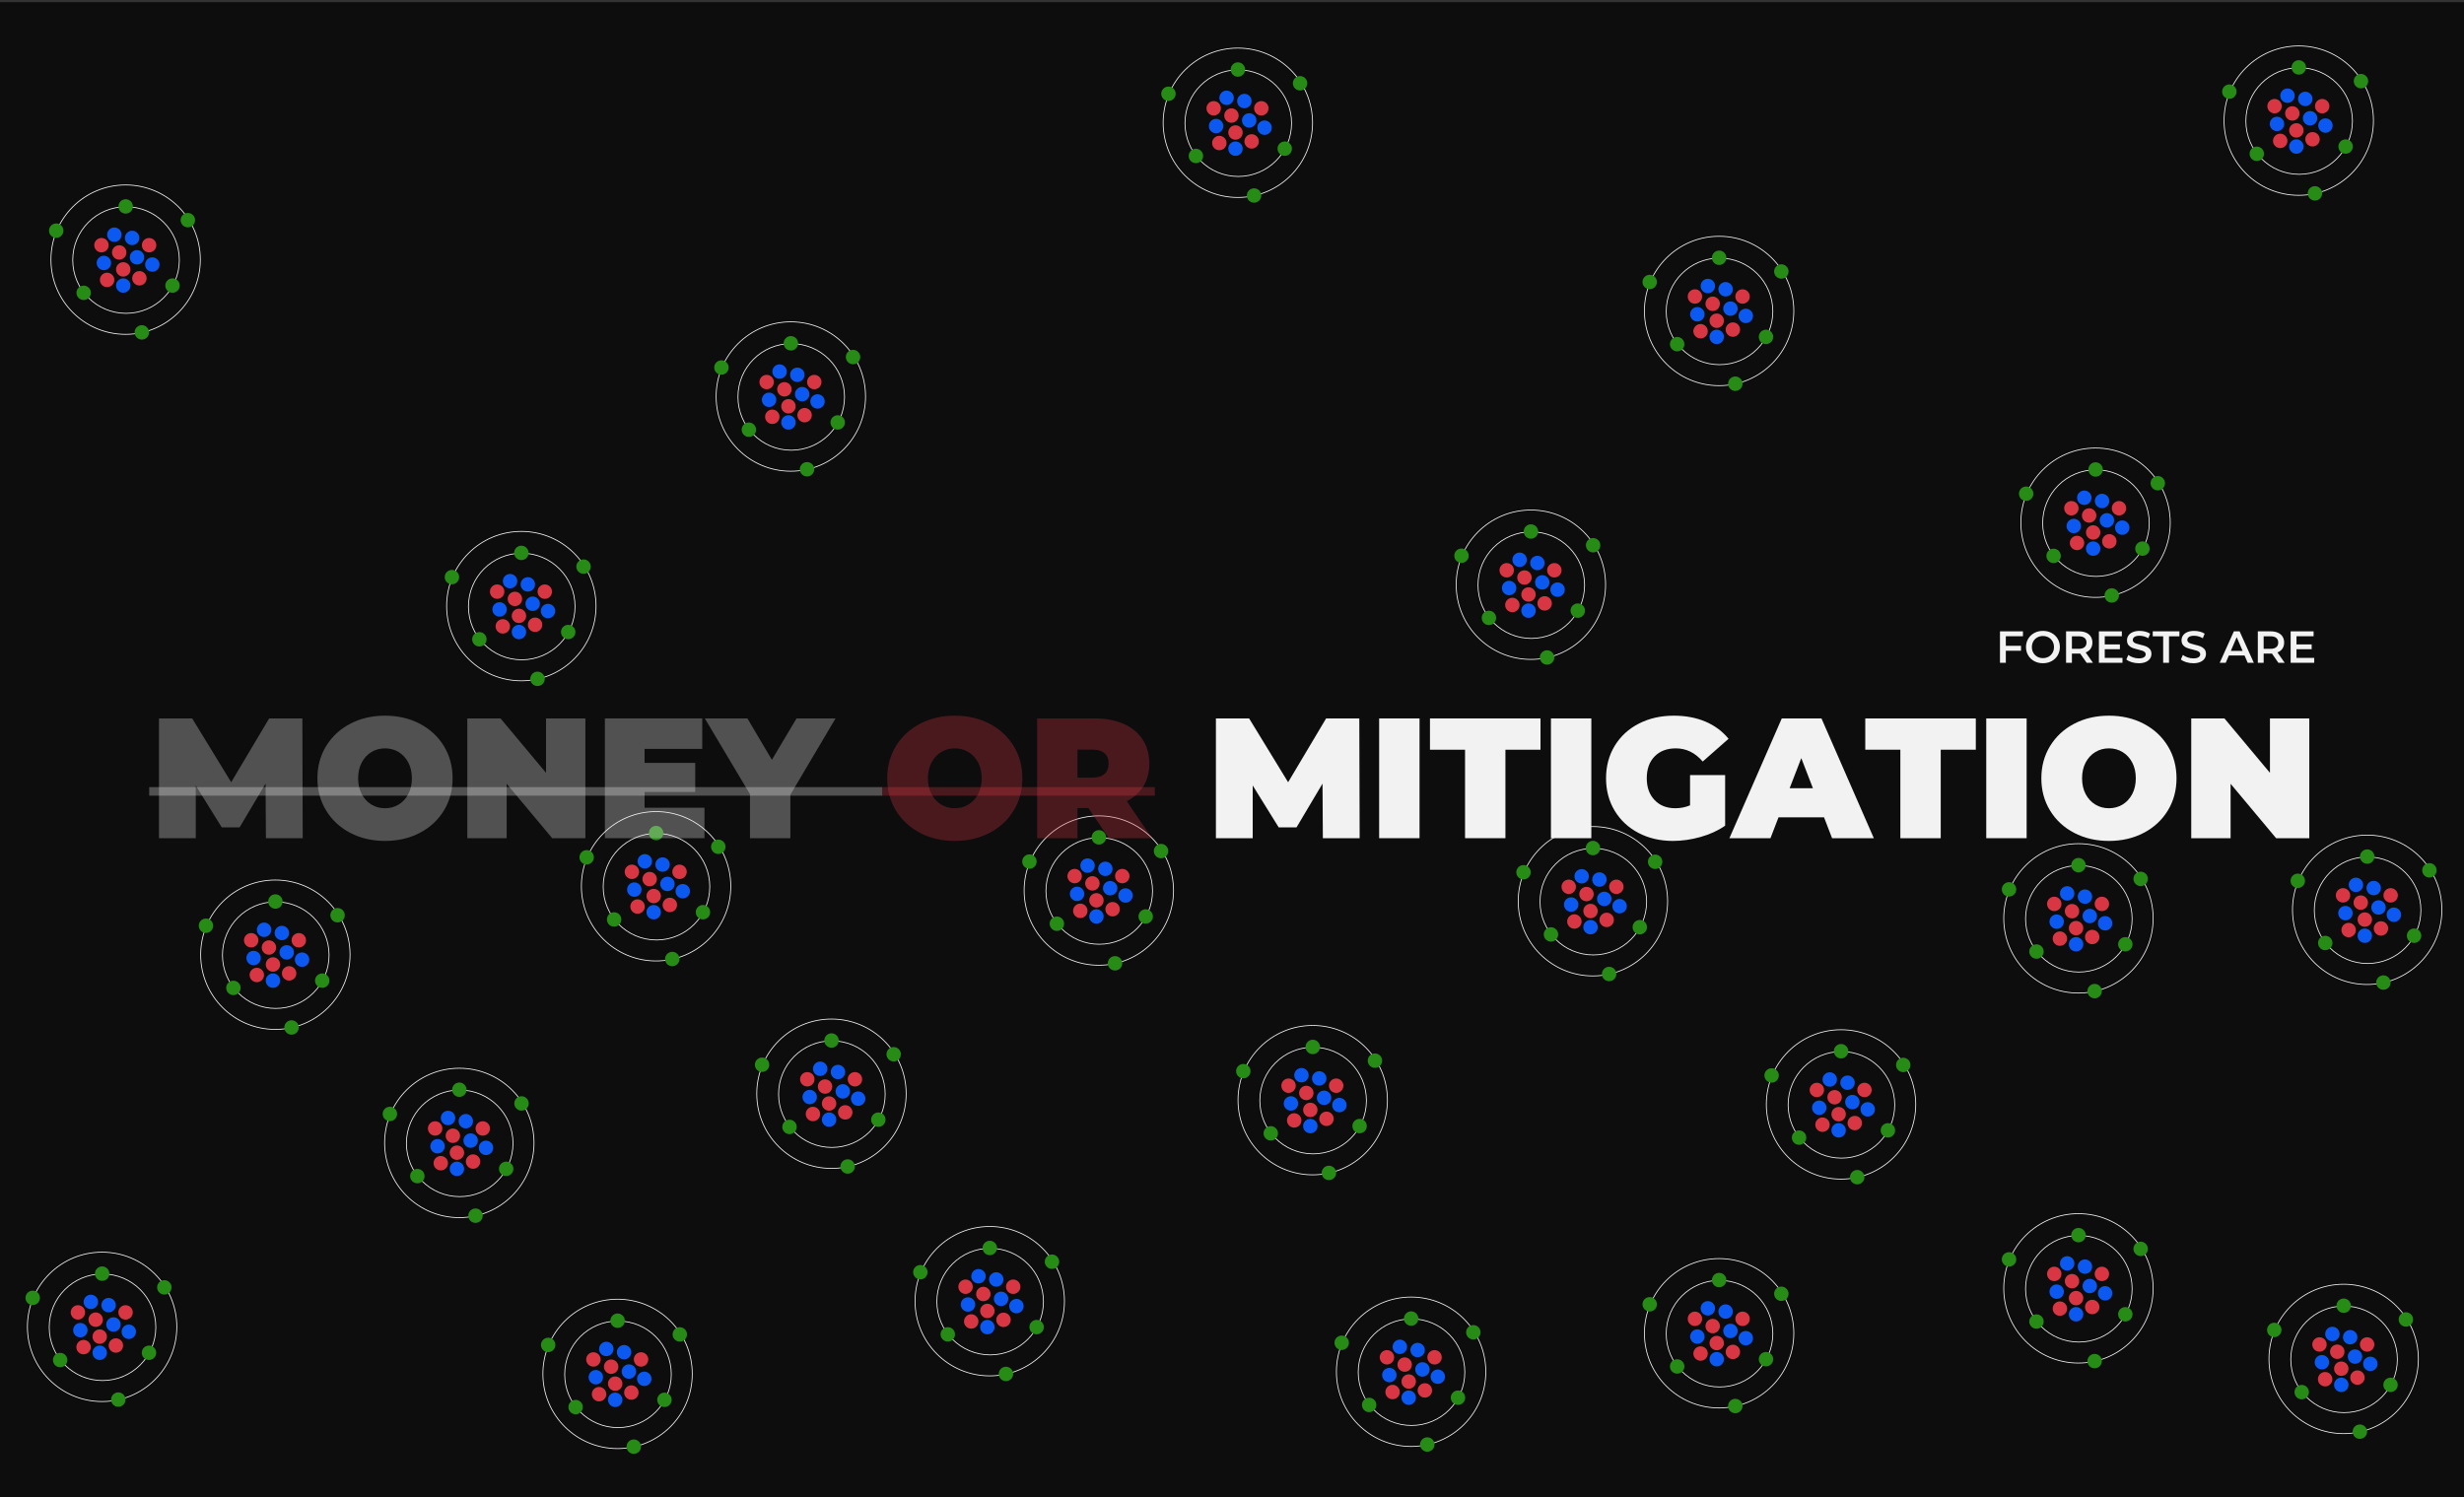 <?xml version="1.0" encoding="utf-8"?>
<!-- Generator: Adobe Illustrator 16.0.0, SVG Export Plug-In . SVG Version: 6.00 Build 0)  -->
<!DOCTYPE svg PUBLIC "-//W3C//DTD SVG 1.1//EN" "http://www.w3.org/Graphics/SVG/1.1/DTD/svg11.dtd">
<svg version="1.1" xmlns="http://www.w3.org/2000/svg" xmlns:xlink="http://www.w3.org/1999/xlink" x="0px" y="0px" width="1152px"
	 height="700px" viewBox="0 0 1152 700" enable-background="new 0 0 1152 700" xml:space="preserve">
<rect x="0" y="0" width="1152" height="700" fill="#333333" stroke="none"/>
<g id="Layer_1">
	<rect y="1" fill="#0D0D0D" width="1152" height="700"/>
</g>
<g id="Layer_2">
	<g id="Layer_2_2_">
		<g>
			<circle fill="#D93644" cx="978.623" cy="248.965" r="3.371"/>
			<circle fill="#0C59F2" cx="985.042" cy="243.303" r="3.372"/>
			<circle fill="#D93644" cx="976.736" cy="241.038" r="3.371"/>
			<circle fill="#0C59F2" cx="982.777" cy="234.241" r="3.371"/>
			<circle fill="#0C59F2" cx="969.563" cy="245.946" r="3.371"/>
			<circle fill="#D93644" cx="968.432" cy="237.639" r="3.37"/>
			<circle fill="#0C59F2" cx="974.471" cy="232.732" r="3.371"/>
			<circle fill="#D93644" cx="990.705" cy="237.639" r="3.371"/>
			<circle fill="#0C59F2" cx="992.215" cy="246.702" r="3.371"/>
			<circle fill="#D93644" cx="986.175" cy="253.118" r="3.371"/>
			<circle fill="#D93644" cx="971.074" cy="253.874" r="3.372"/>
			<circle fill="#0C59F2" cx="978.623" cy="256.516" r="3.371"/>
			<circle fill="none" stroke="#F2F2F2" stroke-width="0.378" stroke-miterlimit="10" cx="979.928" cy="244.588" r="24.918"/>
			<circle fill="none" stroke="#F2F2F2" stroke-width="0.378" stroke-miterlimit="10" cx="979.739" cy="244.399" r="34.923"/>
			<circle fill="#268C16" cx="1001.653" cy="256.516" r="3.371"/>
			<circle fill="#268C16" cx="987.309" cy="278.414" r="3.371"/>
			<circle fill="#268C16" cx="979.756" cy="219.518" r="3.371"/>
			<circle fill="#268C16" cx="1008.827" cy="225.936" r="3.372"/>
			<circle fill="#268C16" cx="960.124" cy="259.915" r="3.372"/>
			<circle fill="#268C16" cx="947.289" cy="230.844" r="3.371"/>
		</g>
		<g>
			<circle fill="#D93644" cx="802.623" cy="627.965" r="3.371"/>
			<circle fill="#0C59F2" cx="809.042" cy="622.304" r="3.372"/>
			<circle fill="#D93644" cx="800.736" cy="620.039" r="3.371"/>
			<circle fill="#0C59F2" cx="806.777" cy="613.241" r="3.371"/>
			<circle fill="#0C59F2" cx="793.563" cy="624.946" r="3.371"/>
			<circle fill="#D93644" cx="792.432" cy="616.64" r="3.37"/>
			<circle fill="#0C59F2" cx="798.471" cy="611.732" r="3.371"/>
			<circle fill="#D93644" cx="814.705" cy="616.639" r="3.371"/>
			<circle fill="#0C59F2" cx="816.215" cy="625.701" r="3.371"/>
			<circle fill="#D93644" cx="810.175" cy="632.118" r="3.371"/>
			<circle fill="#D93644" cx="795.074" cy="632.874" r="3.372"/>
			<circle fill="#0C59F2" cx="802.623" cy="635.516" r="3.371"/>
			<circle fill="none" stroke="#F2F2F2" stroke-width="0.378" stroke-miterlimit="10" cx="803.928" cy="623.588" r="24.918"/>
			<circle fill="none" stroke="#F2F2F2" stroke-width="0.378" stroke-miterlimit="10" cx="803.739" cy="623.399" r="34.923"/>
			<circle fill="#268C16" cx="825.653" cy="635.516" r="3.371"/>
			<circle fill="#268C16" cx="811.309" cy="657.414" r="3.371"/>
			<circle fill="#268C16" cx="803.756" cy="598.518" r="3.371"/>
			<circle fill="#268C16" cx="832.827" cy="604.937" r="3.372"/>
			<circle fill="#268C16" cx="784.124" cy="638.915" r="3.372"/>
			<circle fill="#268C16" cx="771.289" cy="609.844" r="3.371"/>
		</g>
		<g>
			<circle fill="#D93644" cx="743.623" cy="425.965" r="3.371"/>
			<circle fill="#0C59F2" cx="750.042" cy="420.303" r="3.372"/>
			<circle fill="#D93644" cx="741.736" cy="418.037" r="3.371"/>
			<circle fill="#0C59F2" cx="747.777" cy="411.241" r="3.371"/>
			<circle fill="#0C59F2" cx="734.563" cy="422.946" r="3.371"/>
			<circle fill="#D93644" cx="733.432" cy="414.639" r="3.37"/>
			<circle fill="#0C59F2" cx="739.471" cy="409.732" r="3.371"/>
			<circle fill="#D93644" cx="755.705" cy="414.639" r="3.371"/>
			<circle fill="#0C59F2" cx="757.215" cy="423.701" r="3.371"/>
			<circle fill="#D93644" cx="751.175" cy="430.118" r="3.371"/>
			<circle fill="#D93644" cx="736.074" cy="430.873" r="3.372"/>
			<circle fill="#0C59F2" cx="743.623" cy="433.516" r="3.371"/>
			<circle fill="none" stroke="#F2F2F2" stroke-width="0.378" stroke-miterlimit="10" cx="744.928" cy="421.588" r="24.918"/>
			<circle fill="none" stroke="#F2F2F2" stroke-width="0.378" stroke-miterlimit="10" cx="744.739" cy="421.399" r="34.923"/>
			<circle fill="#268C16" cx="766.653" cy="433.516" r="3.371"/>
			<circle fill="#268C16" cx="752.309" cy="455.414" r="3.371"/>
			<circle fill="#268C16" cx="744.756" cy="396.518" r="3.371"/>
			<circle fill="#268C16" cx="773.827" cy="402.937" r="3.372"/>
			<circle fill="#268C16" cx="725.124" cy="436.914" r="3.372"/>
			<circle fill="#268C16" cx="712.289" cy="407.844" r="3.371"/>
		</g>
		<g>
			<circle fill="#D93644" cx="368.623" cy="189.965" r="3.371"/>
			<circle fill="#0C59F2" cx="375.042" cy="184.303" r="3.372"/>
			<circle fill="#D93644" cx="366.736" cy="182.038" r="3.371"/>
			<circle fill="#0C59F2" cx="372.777" cy="175.241" r="3.371"/>
			<circle fill="#0C59F2" cx="359.563" cy="186.946" r="3.371"/>
			<circle fill="#D93644" cx="358.432" cy="178.639" r="3.37"/>
			<circle fill="#0C59F2" cx="364.471" cy="173.732" r="3.371"/>
			<circle fill="#D93644" cx="380.705" cy="178.639" r="3.371"/>
			<circle fill="#0C59F2" cx="382.215" cy="187.702" r="3.371"/>
			<circle fill="#D93644" cx="376.175" cy="194.118" r="3.371"/>
			<circle fill="#D93644" cx="361.074" cy="194.874" r="3.372"/>
			<circle fill="#0C59F2" cx="368.623" cy="197.516" r="3.371"/>
			<circle fill="none" stroke="#F2F2F2" stroke-width="0.378" stroke-miterlimit="10" cx="369.928" cy="185.588" r="24.918"/>
			<circle fill="none" stroke="#F2F2F2" stroke-width="0.378" stroke-miterlimit="10" cx="369.739" cy="185.399" r="34.923"/>
			<circle fill="#268C16" cx="391.653" cy="197.516" r="3.371"/>
			<circle fill="#268C16" cx="377.309" cy="219.414" r="3.371"/>
			<circle fill="#268C16" cx="369.756" cy="160.518" r="3.371"/>
			<circle fill="#268C16" cx="398.827" cy="166.936" r="3.372"/>
			<circle fill="#268C16" cx="350.124" cy="200.915" r="3.372"/>
			<circle fill="#268C16" cx="337.289" cy="171.844" r="3.371"/>
		</g>
		<g>
			<circle fill="#D93644" cx="970.623" cy="433.965" r="3.371"/>
			<circle fill="#0C59F2" cx="977.042" cy="428.304" r="3.372"/>
			<circle fill="#D93644" cx="968.736" cy="426.039" r="3.371"/>
			<circle fill="#0C59F2" cx="974.777" cy="419.241" r="3.371"/>
			<circle fill="#0C59F2" cx="961.563" cy="430.946" r="3.371"/>
			<circle fill="#D93644" cx="960.432" cy="422.64" r="3.37"/>
			<circle fill="#0C59F2" cx="966.471" cy="417.732" r="3.371"/>
			<circle fill="#D93644" cx="982.705" cy="422.639" r="3.371"/>
			<circle fill="#0C59F2" cx="984.215" cy="431.701" r="3.371"/>
			<circle fill="#D93644" cx="978.175" cy="438.118" r="3.371"/>
			<circle fill="#D93644" cx="963.074" cy="438.874" r="3.372"/>
			<circle fill="#0C59F2" cx="970.623" cy="441.516" r="3.371"/>
			<circle fill="none" stroke="#F2F2F2" stroke-width="0.378" stroke-miterlimit="10" cx="971.928" cy="429.588" r="24.918"/>
			<circle fill="none" stroke="#F2F2F2" stroke-width="0.378" stroke-miterlimit="10" cx="971.739" cy="429.399" r="34.923"/>
			<circle fill="#268C16" cx="993.653" cy="441.516" r="3.371"/>
			<circle fill="#268C16" cx="979.309" cy="463.414" r="3.371"/>
			<circle fill="#268C16" cx="971.756" cy="404.518" r="3.371"/>
			<circle fill="#268C16" cx="1000.827" cy="410.937" r="3.372"/>
			<circle fill="#268C16" cx="952.124" cy="444.915" r="3.372"/>
			<circle fill="#268C16" cx="939.289" cy="415.844" r="3.371"/>
		</g>
		<g>
			<circle fill="#D93644" cx="658.623" cy="645.965" r="3.371"/>
			<circle fill="#0C59F2" cx="665.042" cy="640.304" r="3.372"/>
			<circle fill="#D93644" cx="656.736" cy="638.039" r="3.371"/>
			<circle fill="#0C59F2" cx="662.777" cy="631.241" r="3.371"/>
			<circle fill="#0C59F2" cx="649.563" cy="642.946" r="3.371"/>
			<circle fill="#D93644" cx="648.432" cy="634.64" r="3.37"/>
			<circle fill="#0C59F2" cx="654.471" cy="629.732" r="3.371"/>
			<circle fill="#D93644" cx="670.705" cy="634.639" r="3.371"/>
			<circle fill="#0C59F2" cx="672.215" cy="643.701" r="3.371"/>
			<circle fill="#D93644" cx="666.175" cy="650.118" r="3.371"/>
			<circle fill="#D93644" cx="651.074" cy="650.874" r="3.372"/>
			<circle fill="#0C59F2" cx="658.623" cy="653.516" r="3.371"/>
			<circle fill="none" stroke="#F2F2F2" stroke-width="0.378" stroke-miterlimit="10" cx="659.928" cy="641.588" r="24.918"/>
			<circle fill="none" stroke="#F2F2F2" stroke-width="0.378" stroke-miterlimit="10" cx="659.739" cy="641.399" r="34.923"/>
			<circle fill="#268C16" cx="681.653" cy="653.516" r="3.371"/>
			<circle fill="#268C16" cx="667.309" cy="675.414" r="3.371"/>
			<circle fill="#268C16" cx="659.756" cy="616.518" r="3.371"/>
			<circle fill="#268C16" cx="688.827" cy="622.937" r="3.372"/>
			<circle fill="#268C16" cx="640.124" cy="656.915" r="3.372"/>
			<circle fill="#268C16" cx="627.289" cy="627.844" r="3.371"/>
		</g>
		<g>
			<circle fill="#D93644" cx="859.623" cy="520.965" r="3.371"/>
			<circle fill="#0C59F2" cx="866.042" cy="515.304" r="3.372"/>
			<circle fill="#D93644" cx="857.736" cy="513.037" r="3.371"/>
			<circle fill="#0C59F2" cx="863.777" cy="506.241" r="3.371"/>
			<circle fill="#0C59F2" cx="850.563" cy="517.946" r="3.371"/>
			<circle fill="#D93644" cx="849.432" cy="509.64" r="3.37"/>
			<circle fill="#0C59F2" cx="855.471" cy="504.732" r="3.371"/>
			<circle fill="#D93644" cx="871.705" cy="509.639" r="3.371"/>
			<circle fill="#0C59F2" cx="873.215" cy="518.701" r="3.371"/>
			<circle fill="#D93644" cx="867.175" cy="525.118" r="3.371"/>
			<circle fill="#D93644" cx="852.074" cy="525.874" r="3.372"/>
			<circle fill="#0C59F2" cx="859.623" cy="528.516" r="3.371"/>
			<circle fill="none" stroke="#F2F2F2" stroke-width="0.378" stroke-miterlimit="10" cx="860.928" cy="516.588" r="24.918"/>
			<circle fill="none" stroke="#F2F2F2" stroke-width="0.378" stroke-miterlimit="10" cx="860.739" cy="516.399" r="34.923"/>
			<circle fill="#268C16" cx="882.653" cy="528.516" r="3.371"/>
			<circle fill="#268C16" cx="868.309" cy="550.414" r="3.371"/>
			<circle fill="#268C16" cx="860.756" cy="491.518" r="3.371"/>
			<circle fill="#268C16" cx="889.827" cy="497.937" r="3.372"/>
			<circle fill="#268C16" cx="841.124" cy="531.915" r="3.372"/>
			<circle fill="#268C16" cx="828.289" cy="502.844" r="3.371"/>
		</g>
		<g>
			<circle fill="#D93644" cx="1105.623" cy="429.966" r="3.371"/>
			<circle fill="#0C59F2" cx="1112.042" cy="424.304" r="3.372"/>
			<circle fill="#D93644" cx="1103.736" cy="422.037" r="3.371"/>
			<circle fill="#0C59F2" cx="1109.777" cy="415.241" r="3.371"/>
			<circle fill="#0C59F2" cx="1096.563" cy="426.946" r="3.371"/>
			<circle fill="#D93644" cx="1095.432" cy="418.64" r="3.37"/>
			<circle fill="#0C59F2" cx="1101.471" cy="413.732" r="3.371"/>
			<circle fill="#D93644" cx="1117.705" cy="418.64" r="3.371"/>
			<circle fill="#0C59F2" cx="1119.215" cy="427.701" r="3.371"/>
			<circle fill="#D93644" cx="1113.175" cy="434.118" r="3.371"/>
			<circle fill="#D93644" cx="1098.074" cy="434.874" r="3.372"/>
			<circle fill="#0C59F2" cx="1105.623" cy="437.517" r="3.371"/>
			<circle fill="none" stroke="#F2F2F2" stroke-width="0.378" stroke-miterlimit="10" cx="1106.928" cy="425.588" r="24.917"/>
			<circle fill="none" stroke="#F2F2F2" stroke-width="0.378" stroke-miterlimit="10" cx="1106.739" cy="425.399" r="34.923"/>
			<circle fill="#268C16" cx="1128.653" cy="437.517" r="3.371"/>
			<circle fill="#268C16" cx="1114.309" cy="459.414" r="3.371"/>
			<circle fill="#268C16" cx="1106.756" cy="400.519" r="3.371"/>
			<circle fill="#268C16" cx="1135.827" cy="406.937" r="3.372"/>
			<circle fill="#268C16" cx="1087.124" cy="440.915" r="3.372"/>
			<circle fill="#268C16" cx="1074.289" cy="411.844" r="3.371"/>
		</g>
		<g>
			<circle fill="#D93644" cx="612.623" cy="518.965" r="3.371"/>
			<circle fill="#0C59F2" cx="619.042" cy="513.303" r="3.373"/>
			<circle fill="#D93644" cx="610.736" cy="511.037" r="3.371"/>
			<circle fill="#0C59F2" cx="616.777" cy="504.241" r="3.371"/>
			<circle fill="#0C59F2" cx="603.563" cy="515.946" r="3.371"/>
			<circle fill="#D93644" cx="602.432" cy="507.639" r="3.37"/>
			<circle fill="#0C59F2" cx="608.471" cy="502.732" r="3.371"/>
			<circle fill="#D93644" cx="624.705" cy="507.639" r="3.371"/>
			<circle fill="#0C59F2" cx="626.215" cy="516.701" r="3.371"/>
			<circle fill="#D93644" cx="620.175" cy="523.118" r="3.371"/>
			<circle fill="#D93644" cx="605.074" cy="523.874" r="3.372"/>
			<circle fill="#0C59F2" cx="612.623" cy="526.516" r="3.371"/>
			<circle fill="none" stroke="#F2F2F2" stroke-width="0.378" stroke-miterlimit="10" cx="613.928" cy="514.588" r="24.918"/>
			<circle fill="none" stroke="#F2F2F2" stroke-width="0.378" stroke-miterlimit="10" cx="613.739" cy="514.399" r="34.923"/>
			<circle fill="#268C16" cx="635.653" cy="526.516" r="3.371"/>
			<circle fill="#268C16" cx="621.309" cy="548.414" r="3.371"/>
			<circle fill="#268C16" cx="613.756" cy="489.518" r="3.371"/>
			<circle fill="#268C16" cx="642.827" cy="495.936" r="3.372"/>
			<circle fill="#268C16" cx="594.124" cy="529.915" r="3.372"/>
			<circle fill="#268C16" cx="581.289" cy="500.844" r="3.371"/>
		</g>
		<g>
			<circle fill="#D93644" cx="242.623" cy="287.965" r="3.371"/>
			<circle fill="#0C59F2" cx="249.042" cy="282.303" r="3.372"/>
			<circle fill="#D93644" cx="240.736" cy="280.038" r="3.371"/>
			<circle fill="#0C59F2" cx="246.777" cy="273.241" r="3.371"/>
			<circle fill="#0C59F2" cx="233.563" cy="284.946" r="3.371"/>
			<circle fill="#D93644" cx="232.432" cy="276.639" r="3.37"/>
			<circle fill="#0C59F2" cx="238.471" cy="271.732" r="3.371"/>
			<circle fill="#D93644" cx="254.705" cy="276.639" r="3.371"/>
			<circle fill="#0C59F2" cx="256.215" cy="285.702" r="3.371"/>
			<circle fill="#D93644" cx="250.175" cy="292.118" r="3.371"/>
			<circle fill="#D93644" cx="235.074" cy="292.874" r="3.372"/>
			<circle fill="#0C59F2" cx="242.623" cy="295.516" r="3.371"/>
			<circle fill="none" stroke="#F2F2F2" stroke-width="0.378" stroke-miterlimit="10" cx="243.928" cy="283.588" r="24.918"/>
			<circle fill="none" stroke="#F2F2F2" stroke-width="0.378" stroke-miterlimit="10" cx="243.739" cy="283.399" r="34.923"/>
			<circle fill="#268C16" cx="265.653" cy="295.516" r="3.371"/>
			<circle fill="#268C16" cx="251.309" cy="317.414" r="3.371"/>
			<circle fill="#268C16" cx="243.756" cy="258.518" r="3.371"/>
			<circle fill="#268C16" cx="272.827" cy="264.936" r="3.372"/>
			<circle fill="#268C16" cx="224.124" cy="298.915" r="3.372"/>
			<circle fill="#268C16" cx="211.289" cy="269.844" r="3.371"/>
		</g>
		<g>
			<circle fill="#D93644" cx="287.623" cy="646.965" r="3.371"/>
			<circle fill="#0C59F2" cx="294.042" cy="641.303" r="3.372"/>
			<circle fill="#D93644" cx="285.736" cy="639.038" r="3.371"/>
			<circle fill="#0C59F2" cx="291.777" cy="632.241" r="3.371"/>
			<circle fill="#0C59F2" cx="278.563" cy="643.946" r="3.371"/>
			<circle fill="#D93644" cx="277.432" cy="635.639" r="3.37"/>
			<circle fill="#0C59F2" cx="283.471" cy="630.732" r="3.371"/>
			<circle fill="#D93644" cx="299.705" cy="635.639" r="3.371"/>
			<circle fill="#0C59F2" cx="301.215" cy="644.701" r="3.371"/>
			<circle fill="#D93644" cx="295.175" cy="651.118" r="3.371"/>
			<circle fill="#D93644" cx="280.074" cy="651.874" r="3.372"/>
			<circle fill="#0C59F2" cx="287.623" cy="654.516" r="3.371"/>
			<circle fill="none" stroke="#F2F2F2" stroke-width="0.378" stroke-miterlimit="10" cx="288.928" cy="642.588" r="24.918"/>
			<circle fill="none" stroke="#F2F2F2" stroke-width="0.378" stroke-miterlimit="10" cx="288.739" cy="642.399" r="34.923"/>
			<circle fill="#268C16" cx="310.653" cy="654.516" r="3.371"/>
			<circle fill="#268C16" cx="296.309" cy="676.413" r="3.371"/>
			<circle fill="#268C16" cx="288.756" cy="617.517" r="3.371"/>
			<circle fill="#268C16" cx="317.827" cy="623.936" r="3.372"/>
			<circle fill="#268C16" cx="269.124" cy="657.914" r="3.372"/>
			<circle fill="#268C16" cx="256.289" cy="628.843" r="3.371"/>
		</g>
		<g>
			<circle fill="#D93644" cx="970.623" cy="606.965" r="3.371"/>
			<circle fill="#0C59F2" cx="977.042" cy="601.304" r="3.372"/>
			<circle fill="#D93644" cx="968.736" cy="599.037" r="3.371"/>
			<circle fill="#0C59F2" cx="974.777" cy="592.241" r="3.371"/>
			<circle fill="#0C59F2" cx="961.563" cy="603.946" r="3.371"/>
			<circle fill="#D93644" cx="960.432" cy="595.64" r="3.37"/>
			<circle fill="#0C59F2" cx="966.471" cy="590.732" r="3.371"/>
			<circle fill="#D93644" cx="982.705" cy="595.639" r="3.371"/>
			<circle fill="#0C59F2" cx="984.215" cy="604.701" r="3.371"/>
			<circle fill="#D93644" cx="978.175" cy="611.118" r="3.371"/>
			<circle fill="#D93644" cx="963.074" cy="611.874" r="3.372"/>
			<circle fill="#0C59F2" cx="970.623" cy="614.516" r="3.371"/>
			<circle fill="none" stroke="#F2F2F2" stroke-width="0.378" stroke-miterlimit="10" cx="971.928" cy="602.588" r="24.918"/>
			<circle fill="none" stroke="#F2F2F2" stroke-width="0.378" stroke-miterlimit="10" cx="971.739" cy="602.399" r="34.923"/>
			<circle fill="#268C16" cx="993.653" cy="614.516" r="3.371"/>
			<circle fill="#268C16" cx="979.309" cy="636.414" r="3.371"/>
			<circle fill="#268C16" cx="971.756" cy="577.518" r="3.371"/>
			<circle fill="#268C16" cx="1000.827" cy="583.937" r="3.372"/>
			<circle fill="#268C16" cx="952.124" cy="617.915" r="3.372"/>
			<circle fill="#268C16" cx="939.289" cy="588.844" r="3.371"/>
		</g>
		<g>
			<circle fill="#D93644" cx="714.623" cy="277.965" r="3.371"/>
			<circle fill="#0C59F2" cx="721.042" cy="272.303" r="3.372"/>
			<circle fill="#D93644" cx="712.736" cy="270.038" r="3.371"/>
			<circle fill="#0C59F2" cx="718.777" cy="263.241" r="3.371"/>
			<circle fill="#0C59F2" cx="705.563" cy="274.946" r="3.371"/>
			<circle fill="#D93644" cx="704.432" cy="266.639" r="3.37"/>
			<circle fill="#0C59F2" cx="710.471" cy="261.732" r="3.371"/>
			<circle fill="#D93644" cx="726.705" cy="266.639" r="3.371"/>
			<circle fill="#0C59F2" cx="728.215" cy="275.702" r="3.371"/>
			<circle fill="#D93644" cx="722.175" cy="282.118" r="3.371"/>
			<circle fill="#D93644" cx="707.074" cy="282.874" r="3.372"/>
			<circle fill="#0C59F2" cx="714.623" cy="285.516" r="3.371"/>
			<circle fill="none" stroke="#F2F2F2" stroke-width="0.378" stroke-miterlimit="10" cx="715.928" cy="273.588" r="24.918"/>
			<circle fill="none" stroke="#F2F2F2" stroke-width="0.378" stroke-miterlimit="10" cx="715.739" cy="273.399" r="34.923"/>
			<circle fill="#268C16" cx="737.653" cy="285.516" r="3.371"/>
			<circle fill="#268C16" cx="723.309" cy="307.414" r="3.371"/>
			<circle fill="#268C16" cx="715.756" cy="248.518" r="3.371"/>
			<circle fill="#268C16" cx="744.827" cy="254.936" r="3.372"/>
			<circle fill="#268C16" cx="696.124" cy="288.915" r="3.372"/>
			<circle fill="#268C16" cx="683.289" cy="259.844" r="3.371"/>
		</g>
		<g>
			<circle fill="#D93644" cx="512.623" cy="420.965" r="3.371"/>
			<circle fill="#0C59F2" cx="519.042" cy="415.303" r="3.372"/>
			<circle fill="#D93644" cx="510.736" cy="413.037" r="3.371"/>
			<circle fill="#0C59F2" cx="516.777" cy="406.241" r="3.371"/>
			<circle fill="#0C59F2" cx="503.563" cy="417.946" r="3.371"/>
			<circle fill="#D93644" cx="502.432" cy="409.639" r="3.37"/>
			<circle fill="#0C59F2" cx="508.471" cy="404.732" r="3.371"/>
			<circle fill="#D93644" cx="524.705" cy="409.639" r="3.371"/>
			<circle fill="#0C59F2" cx="526.215" cy="418.701" r="3.371"/>
			<circle fill="#D93644" cx="520.175" cy="425.118" r="3.371"/>
			<circle fill="#D93644" cx="505.074" cy="425.873" r="3.372"/>
			<circle fill="#0C59F2" cx="512.623" cy="428.516" r="3.371"/>
			<circle fill="none" stroke="#F2F2F2" stroke-width="0.378" stroke-miterlimit="10" cx="513.928" cy="416.588" r="24.918"/>
			<circle fill="none" stroke="#F2F2F2" stroke-width="0.378" stroke-miterlimit="10" cx="513.739" cy="416.399" r="34.923"/>
			<circle fill="#268C16" cx="535.653" cy="428.516" r="3.371"/>
			<circle fill="#268C16" cx="521.309" cy="450.413" r="3.371"/>
			<circle fill="#268C16" cx="513.756" cy="391.518" r="3.371"/>
			<circle fill="#268C16" cx="542.827" cy="397.936" r="3.372"/>
			<circle fill="#268C16" cx="494.124" cy="431.914" r="3.372"/>
			<circle fill="#268C16" cx="481.289" cy="402.844" r="3.371"/>
		</g>
		<g>
			<circle fill="#D93644" cx="461.623" cy="612.965" r="3.371"/>
			<circle fill="#0C59F2" cx="468.042" cy="607.303" r="3.372"/>
			<circle fill="#D93644" cx="459.736" cy="605.037" r="3.371"/>
			<circle fill="#0C59F2" cx="465.777" cy="598.241" r="3.371"/>
			<circle fill="#0C59F2" cx="452.563" cy="609.946" r="3.371"/>
			<circle fill="#D93644" cx="451.432" cy="601.639" r="3.37"/>
			<circle fill="#0C59F2" cx="457.471" cy="596.732" r="3.371"/>
			<circle fill="#D93644" cx="473.705" cy="601.639" r="3.371"/>
			<circle fill="#0C59F2" cx="475.215" cy="610.701" r="3.371"/>
			<circle fill="#D93644" cx="469.175" cy="617.118" r="3.371"/>
			<circle fill="#D93644" cx="454.074" cy="617.873" r="3.372"/>
			<circle fill="#0C59F2" cx="461.623" cy="620.516" r="3.371"/>
			<circle fill="none" stroke="#F2F2F2" stroke-width="0.378" stroke-miterlimit="10" cx="462.928" cy="608.588" r="24.918"/>
			<circle fill="none" stroke="#F2F2F2" stroke-width="0.378" stroke-miterlimit="10" cx="462.739" cy="608.399" r="34.923"/>
			<circle fill="#268C16" cx="484.653" cy="620.516" r="3.371"/>
			<circle fill="#268C16" cx="470.309" cy="642.413" r="3.371"/>
			<circle fill="#268C16" cx="462.756" cy="583.518" r="3.371"/>
			<circle fill="#268C16" cx="491.827" cy="589.936" r="3.372"/>
			<circle fill="#268C16" cx="443.124" cy="623.914" r="3.372"/>
			<circle fill="#268C16" cx="430.289" cy="594.844" r="3.371"/>
		</g>
		<g>
			<circle fill="#D93644" cx="46.623" cy="624.965" r="3.371"/>
			<circle fill="#0C59F2" cx="53.042" cy="619.303" r="3.372"/>
			<circle fill="#D93644" cx="44.736" cy="617.038" r="3.371"/>
			<circle fill="#0C59F2" cx="50.777" cy="610.241" r="3.371"/>
			<circle fill="#0C59F2" cx="37.563" cy="621.946" r="3.371"/>
			<circle fill="#D93644" cx="36.432" cy="613.639" r="3.37"/>
			<circle fill="#0C59F2" cx="42.471" cy="608.732" r="3.371"/>
			<circle fill="#D93644" cx="58.705" cy="613.639" r="3.371"/>
			<circle fill="#0C59F2" cx="60.215" cy="622.701" r="3.371"/>
			<circle fill="#D93644" cx="54.175" cy="629.118" r="3.371"/>
			<circle fill="#D93644" cx="39.074" cy="629.874" r="3.372"/>
			<circle fill="#0C59F2" cx="46.623" cy="632.516" r="3.371"/>
			<circle fill="none" stroke="#F2F2F2" stroke-width="0.378" stroke-miterlimit="10" cx="47.928" cy="620.588" r="24.918"/>
			<circle fill="none" stroke="#F2F2F2" stroke-width="0.378" stroke-miterlimit="10" cx="47.739" cy="620.399" r="34.923"/>
			<circle fill="#268C16" cx="69.653" cy="632.516" r="3.371"/>
			<circle fill="#268C16" cx="55.309" cy="654.413" r="3.371"/>
			<circle fill="#268C16" cx="47.756" cy="595.517" r="3.371"/>
			<circle fill="#268C16" cx="76.827" cy="601.936" r="3.372"/>
			<circle fill="#268C16" cx="28.124" cy="635.914" r="3.372"/>
			<circle fill="#268C16" cx="15.289" cy="606.843" r="3.371"/>
		</g>
		<g>
			<circle fill="#D93644" cx="387.623" cy="515.965" r="3.371"/>
			<circle fill="#0C59F2" cx="394.042" cy="510.303" r="3.372"/>
			<circle fill="#D93644" cx="385.736" cy="508.038" r="3.371"/>
			<circle fill="#0C59F2" cx="391.777" cy="501.241" r="3.371"/>
			<circle fill="#0C59F2" cx="378.563" cy="512.946" r="3.371"/>
			<circle fill="#D93644" cx="377.432" cy="504.639" r="3.37"/>
			<circle fill="#0C59F2" cx="383.471" cy="499.732" r="3.371"/>
			<circle fill="#D93644" cx="399.705" cy="504.639" r="3.371"/>
			<circle fill="#0C59F2" cx="401.215" cy="513.701" r="3.371"/>
			<circle fill="#D93644" cx="395.175" cy="520.118" r="3.371"/>
			<circle fill="#D93644" cx="380.074" cy="520.874" r="3.372"/>
			<circle fill="#0C59F2" cx="387.623" cy="523.516" r="3.371"/>
			<circle fill="none" stroke="#F2F2F2" stroke-width="0.378" stroke-miterlimit="10" cx="388.928" cy="511.588" r="24.918"/>
			<circle fill="none" stroke="#F2F2F2" stroke-width="0.378" stroke-miterlimit="10" cx="388.739" cy="511.399" r="34.923"/>
			<circle fill="#268C16" cx="410.653" cy="523.516" r="3.371"/>
			<circle fill="#268C16" cx="396.309" cy="545.413" r="3.371"/>
			<circle fill="#268C16" cx="388.756" cy="486.517" r="3.371"/>
			<circle fill="#268C16" cx="417.827" cy="492.936" r="3.372"/>
			<circle fill="#268C16" cx="369.124" cy="526.914" r="3.372"/>
			<circle fill="#268C16" cx="356.289" cy="497.843" r="3.371"/>
		</g>
		<g>
			<circle fill="#D93644" cx="802.623" cy="149.965" r="3.371"/>
			<circle fill="#0C59F2" cx="809.042" cy="144.303" r="3.372"/>
			<circle fill="#D93644" cx="800.736" cy="142.038" r="3.371"/>
			<circle fill="#0C59F2" cx="806.777" cy="135.241" r="3.371"/>
			<circle fill="#0C59F2" cx="793.563" cy="146.946" r="3.371"/>
			<circle fill="#D93644" cx="792.432" cy="138.639" r="3.37"/>
			<circle fill="#0C59F2" cx="798.471" cy="133.732" r="3.371"/>
			<circle fill="#D93644" cx="814.705" cy="138.639" r="3.371"/>
			<circle fill="#0C59F2" cx="816.215" cy="147.701" r="3.371"/>
			<circle fill="#D93644" cx="810.175" cy="154.118" r="3.371"/>
			<circle fill="#D93644" cx="795.074" cy="154.874" r="3.372"/>
			<circle fill="#0C59F2" cx="802.623" cy="157.516" r="3.371"/>
			<circle fill="none" stroke="#F2F2F2" stroke-width="0.378" stroke-miterlimit="10" cx="803.928" cy="145.588" r="24.918"/>
			<circle fill="none" stroke="#F2F2F2" stroke-width="0.378" stroke-miterlimit="10" cx="803.739" cy="145.399" r="34.923"/>
			<circle fill="#268C16" cx="825.653" cy="157.516" r="3.371"/>
			<circle fill="#268C16" cx="811.309" cy="179.414" r="3.371"/>
			<circle fill="#268C16" cx="803.756" cy="120.518" r="3.371"/>
			<circle fill="#268C16" cx="832.827" cy="126.936" r="3.372"/>
			<circle fill="#268C16" cx="784.124" cy="160.915" r="3.372"/>
			<circle fill="#268C16" cx="771.289" cy="131.844" r="3.371"/>
		</g>
		<g>
			<circle fill="#D93644" cx="1073.623" cy="60.965" r="3.371"/>
			<circle fill="#0C59F2" cx="1080.042" cy="55.303" r="3.372"/>
			<circle fill="#D93644" cx="1071.736" cy="53.038" r="3.371"/>
			<circle fill="#0C59F2" cx="1077.777" cy="46.241" r="3.371"/>
			<circle fill="#0C59F2" cx="1064.563" cy="57.946" r="3.371"/>
			<circle fill="#D93644" cx="1063.432" cy="49.639" r="3.37"/>
			<circle fill="#0C59F2" cx="1069.471" cy="44.732" r="3.371"/>
			<circle fill="#D93644" cx="1085.705" cy="49.639" r="3.371"/>
			<circle fill="#0C59F2" cx="1087.215" cy="58.701" r="3.371"/>
			<circle fill="#D93644" cx="1081.175" cy="65.118" r="3.371"/>
			<circle fill="#D93644" cx="1066.074" cy="65.874" r="3.372"/>
			<circle fill="#0C59F2" cx="1073.623" cy="68.516" r="3.371"/>
			<circle fill="none" stroke="#F2F2F2" stroke-width="0.378" stroke-miterlimit="10" cx="1074.928" cy="56.588" r="24.918"/>
			<circle fill="none" stroke="#F2F2F2" stroke-width="0.378" stroke-miterlimit="10" cx="1074.739" cy="56.399" r="34.923"/>
			<circle fill="#268C16" cx="1096.653" cy="68.516" r="3.371"/>
			<circle fill="#268C16" cx="1082.309" cy="90.414" r="3.371"/>
			<circle fill="#268C16" cx="1074.756" cy="31.518" r="3.371"/>
			<circle fill="#268C16" cx="1103.827" cy="37.936" r="3.372"/>
			<circle fill="#268C16" cx="1055.124" cy="71.915" r="3.372"/>
			<circle fill="#268C16" cx="1042.289" cy="42.844" r="3.371"/>
		</g>
		<g>
			<circle fill="#D93644" cx="1094.623" cy="639.965" r="3.371"/>
			<circle fill="#0C59F2" cx="1101.042" cy="634.304" r="3.372"/>
			<circle fill="#D93644" cx="1092.736" cy="632.037" r="3.371"/>
			<circle fill="#0C59F2" cx="1098.777" cy="625.241" r="3.371"/>
			<circle fill="#0C59F2" cx="1085.563" cy="636.946" r="3.371"/>
			<circle fill="#D93644" cx="1084.432" cy="628.64" r="3.37"/>
			<circle fill="#0C59F2" cx="1090.471" cy="623.732" r="3.371"/>
			<circle fill="#D93644" cx="1106.705" cy="628.639" r="3.371"/>
			<circle fill="#0C59F2" cx="1108.215" cy="637.701" r="3.371"/>
			<circle fill="#D93644" cx="1102.175" cy="644.118" r="3.371"/>
			<circle fill="#D93644" cx="1087.074" cy="644.874" r="3.372"/>
			<circle fill="#0C59F2" cx="1094.623" cy="647.516" r="3.371"/>
			<circle fill="none" stroke="#F2F2F2" stroke-width="0.378" stroke-miterlimit="10" cx="1095.928" cy="635.588" r="24.918"/>
			<circle fill="none" stroke="#F2F2F2" stroke-width="0.378" stroke-miterlimit="10" cx="1095.739" cy="635.399" r="34.923"/>
			<circle fill="#268C16" cx="1117.653" cy="647.516" r="3.371"/>
			<circle fill="#268C16" cx="1103.309" cy="669.414" r="3.371"/>
			<circle fill="#268C16" cx="1095.756" cy="610.518" r="3.371"/>
			<circle fill="#268C16" cx="1124.827" cy="616.937" r="3.372"/>
			<circle fill="#268C16" cx="1076.124" cy="650.915" r="3.372"/>
			<circle fill="#268C16" cx="1063.289" cy="621.844" r="3.371"/>
		</g>
		<g>
			<circle fill="#D93644" cx="213.623" cy="538.965" r="3.371"/>
			<circle fill="#0C59F2" cx="220.042" cy="533.303" r="3.372"/>
			<circle fill="#D93644" cx="211.736" cy="531.038" r="3.371"/>
			<circle fill="#0C59F2" cx="217.777" cy="524.241" r="3.371"/>
			<circle fill="#0C59F2" cx="204.563" cy="535.946" r="3.371"/>
			<circle fill="#D93644" cx="203.432" cy="527.639" r="3.37"/>
			<circle fill="#0C59F2" cx="209.471" cy="522.732" r="3.371"/>
			<circle fill="#D93644" cx="225.705" cy="527.639" r="3.371"/>
			<circle fill="#0C59F2" cx="227.215" cy="536.701" r="3.371"/>
			<circle fill="#D93644" cx="221.175" cy="543.118" r="3.371"/>
			<circle fill="#D93644" cx="206.074" cy="543.874" r="3.372"/>
			<circle fill="#0C59F2" cx="213.623" cy="546.516" r="3.371"/>
			<circle fill="none" stroke="#F2F2F2" stroke-width="0.378" stroke-miterlimit="10" cx="214.928" cy="534.588" r="24.918"/>
			<circle fill="none" stroke="#F2F2F2" stroke-width="0.378" stroke-miterlimit="10" cx="214.739" cy="534.399" r="34.923"/>
			<circle fill="#268C16" cx="236.653" cy="546.516" r="3.371"/>
			<circle fill="#268C16" cx="222.309" cy="568.413" r="3.371"/>
			<circle fill="#268C16" cx="214.756" cy="509.517" r="3.371"/>
			<circle fill="#268C16" cx="243.827" cy="515.936" r="3.372"/>
			<circle fill="#268C16" cx="195.124" cy="549.914" r="3.372"/>
			<circle fill="#268C16" cx="182.289" cy="520.843" r="3.371"/>
		</g>
		<g>
			<circle fill="#D93644" cx="127.623" cy="450.965" r="3.371"/>
			<circle fill="#0C59F2" cx="134.042" cy="445.303" r="3.372"/>
			<circle fill="#D93644" cx="125.736" cy="443.038" r="3.371"/>
			<circle fill="#0C59F2" cx="131.777" cy="436.241" r="3.371"/>
			<circle fill="#0C59F2" cx="118.563" cy="447.946" r="3.371"/>
			<circle fill="#D93644" cx="117.432" cy="439.639" r="3.37"/>
			<circle fill="#0C59F2" cx="123.471" cy="434.732" r="3.371"/>
			<circle fill="#D93644" cx="139.705" cy="439.639" r="3.371"/>
			<circle fill="#0C59F2" cx="141.215" cy="448.701" r="3.371"/>
			<circle fill="#D93644" cx="135.175" cy="455.118" r="3.371"/>
			<circle fill="#D93644" cx="120.074" cy="455.874" r="3.372"/>
			<circle fill="#0C59F2" cx="127.623" cy="458.516" r="3.371"/>
			<circle fill="none" stroke="#F2F2F2" stroke-width="0.378" stroke-miterlimit="10" cx="128.928" cy="446.588" r="24.918"/>
			<circle fill="none" stroke="#F2F2F2" stroke-width="0.378" stroke-miterlimit="10" cx="128.739" cy="446.399" r="34.923"/>
			<circle fill="#268C16" cx="150.653" cy="458.516" r="3.371"/>
			<circle fill="#268C16" cx="136.309" cy="480.413" r="3.371"/>
			<circle fill="#268C16" cx="128.756" cy="421.517" r="3.371"/>
			<circle fill="#268C16" cx="157.827" cy="427.936" r="3.372"/>
			<circle fill="#268C16" cx="109.124" cy="461.914" r="3.372"/>
			<circle fill="#268C16" cx="96.289" cy="432.843" r="3.371"/>
		</g>
		<g>
			<circle fill="#D93644" cx="577.623" cy="61.965" r="3.371"/>
			<circle fill="#0C59F2" cx="584.042" cy="56.303" r="3.372"/>
			<circle fill="#D93644" cx="575.736" cy="54.038" r="3.371"/>
			<circle fill="#0C59F2" cx="581.777" cy="47.241" r="3.371"/>
			<circle fill="#0C59F2" cx="568.563" cy="58.946" r="3.371"/>
			<circle fill="#D93644" cx="567.432" cy="50.639" r="3.37"/>
			<circle fill="#0C59F2" cx="573.471" cy="45.732" r="3.371"/>
			<circle fill="#D93644" cx="589.705" cy="50.639" r="3.371"/>
			<circle fill="#0C59F2" cx="591.215" cy="59.701" r="3.371"/>
			<circle fill="#D93644" cx="585.175" cy="66.118" r="3.371"/>
			<circle fill="#D93644" cx="570.074" cy="66.874" r="3.372"/>
			<circle fill="#0C59F2" cx="577.623" cy="69.516" r="3.371"/>
			<circle fill="none" stroke="#F2F2F2" stroke-width="0.378" stroke-miterlimit="10" cx="578.928" cy="57.588" r="24.918"/>
			<circle fill="none" stroke="#F2F2F2" stroke-width="0.378" stroke-miterlimit="10" cx="578.739" cy="57.399" r="34.923"/>
			<circle fill="#268C16" cx="600.653" cy="69.516" r="3.371"/>
			<circle fill="#268C16" cx="586.309" cy="91.414" r="3.371"/>
			<circle fill="#268C16" cx="578.756" cy="32.518" r="3.371"/>
			<circle fill="#268C16" cx="607.827" cy="38.936" r="3.372"/>
			<circle fill="#268C16" cx="559.124" cy="72.915" r="3.372"/>
			<circle fill="#268C16" cx="546.289" cy="43.844" r="3.371"/>
		</g>
		<g>
			<circle fill="#D93644" cx="305.623" cy="418.965" r="3.371"/>
			<circle fill="#0C59F2" cx="312.042" cy="413.303" r="3.372"/>
			<circle fill="#D93644" cx="303.736" cy="411.038" r="3.371"/>
			<circle fill="#0C59F2" cx="309.777" cy="404.241" r="3.371"/>
			<circle fill="#0C59F2" cx="296.563" cy="415.946" r="3.371"/>
			<circle fill="#D93644" cx="295.432" cy="407.639" r="3.37"/>
			<circle fill="#0C59F2" cx="301.471" cy="402.732" r="3.371"/>
			<circle fill="#D93644" cx="317.705" cy="407.639" r="3.371"/>
			<circle fill="#0C59F2" cx="319.215" cy="416.701" r="3.371"/>
			<circle fill="#D93644" cx="313.175" cy="423.118" r="3.371"/>
			<circle fill="#D93644" cx="298.074" cy="423.874" r="3.372"/>
			<circle fill="#0C59F2" cx="305.623" cy="426.516" r="3.371"/>
			<circle fill="none" stroke="#F2F2F2" stroke-width="0.378" stroke-miterlimit="10" cx="306.928" cy="414.588" r="24.918"/>
			<circle fill="none" stroke="#F2F2F2" stroke-width="0.378" stroke-miterlimit="10" cx="306.739" cy="414.399" r="34.923"/>
			<circle fill="#268C16" cx="328.653" cy="426.516" r="3.371"/>
			<circle fill="#268C16" cx="314.309" cy="448.413" r="3.371"/>
			<circle fill="#268C16" cx="306.756" cy="389.517" r="3.371"/>
			<circle fill="#268C16" cx="335.827" cy="395.936" r="3.372"/>
			<circle fill="#268C16" cx="287.124" cy="429.914" r="3.372"/>
			<circle fill="#268C16" cx="274.289" cy="400.843" r="3.371"/>
		</g>
		<g>
			<circle fill="#D93644" cx="57.623" cy="125.965" r="3.371"/>
			<circle fill="#0C59F2" cx="64.042" cy="120.303" r="3.372"/>
			<circle fill="#D93644" cx="55.736" cy="118.038" r="3.371"/>
			<circle fill="#0C59F2" cx="61.777" cy="111.241" r="3.371"/>
			<circle fill="#0C59F2" cx="48.563" cy="122.946" r="3.371"/>
			<circle fill="#D93644" cx="47.432" cy="114.639" r="3.37"/>
			<circle fill="#0C59F2" cx="53.471" cy="109.732" r="3.371"/>
			<circle fill="#D93644" cx="69.705" cy="114.639" r="3.371"/>
			<circle fill="#0C59F2" cx="71.215" cy="123.701" r="3.371"/>
			<circle fill="#D93644" cx="65.175" cy="130.118" r="3.371"/>
			<circle fill="#D93644" cx="50.074" cy="130.874" r="3.372"/>
			<circle fill="#0C59F2" cx="57.623" cy="133.516" r="3.371"/>
			<circle fill="none" stroke="#F2F2F2" stroke-width="0.378" stroke-miterlimit="10" cx="58.928" cy="121.588" r="24.918"/>
			<circle fill="none" stroke="#F2F2F2" stroke-width="0.378" stroke-miterlimit="10" cx="58.739" cy="121.399" r="34.923"/>
			<circle fill="#268C16" cx="80.653" cy="133.516" r="3.371"/>
			<circle fill="#268C16" cx="66.309" cy="155.414" r="3.371"/>
			<circle fill="#268C16" cx="58.756" cy="96.518" r="3.371"/>
			<circle fill="#268C16" cx="87.827" cy="102.936" r="3.372"/>
			<circle fill="#268C16" cx="39.124" cy="136.915" r="3.372"/>
			<circle fill="#268C16" cx="26.289" cy="107.844" r="3.371"/>
		</g>
	</g>
	<g>
		<path opacity="0.3" fill="#F2F2F2" d="M124.326,391.912l-0.16-25.521l-12.16,20.479h-8.32l-12.16-19.6v24.641H74.326v-56h15.52
			l18.24,29.84l17.76-29.84h15.521l0.159,56H124.326z"/>
		<path opacity="0.3" fill="#F2F2F2" d="M163.766,389.432c-4.801-2.506-8.561-5.986-11.28-10.439s-4.08-9.48-4.08-15.08
			c0-5.601,1.36-10.627,4.08-15.081c2.72-4.453,6.479-7.933,11.28-10.44c4.8-2.506,10.212-3.76,16.239-3.76
			c6.026,0,11.44,1.253,16.24,3.76c4.8,2.507,8.561,5.987,11.28,10.44c2.72,4.454,4.08,9.48,4.08,15.081
			c0,5.6-1.36,10.627-4.08,15.08s-6.48,7.934-11.28,10.439s-10.214,3.76-16.24,3.76
			C173.978,393.191,168.565,391.938,163.766,389.432z M186.365,376.191c1.893-1.146,3.4-2.772,4.52-4.88
			c1.12-2.106,1.681-4.572,1.681-7.399c0-2.826-0.561-5.293-1.681-7.4c-1.119-2.106-2.627-3.732-4.52-4.88
			c-1.894-1.146-4.014-1.72-6.36-1.72c-2.348,0-4.467,0.574-6.359,1.72c-1.895,1.147-3.4,2.773-4.521,4.88
			c-1.12,2.107-1.68,4.574-1.68,7.4c0,2.827,0.56,5.293,1.68,7.399c1.12,2.107,2.626,3.733,4.521,4.88
			c1.893,1.148,4.012,1.721,6.359,1.721C182.352,377.912,184.472,377.34,186.365,376.191z"/>
		<path opacity="0.3" fill="#F2F2F2" d="M273.685,335.912v56h-15.52l-21.28-25.44v25.44h-18.4v-56h15.521l21.279,25.44v-25.44
			H273.685z"/>
		<path opacity="0.3" fill="#F2F2F2" d="M329.363,377.672v14.24h-46.56v-56h45.52v14.24h-26.96v6.559h23.68v13.601h-23.68v7.36
			H329.363z"/>
		<path opacity="0.3" fill="#F2F2F2" d="M369.522,371.592v20.32h-18.88v-20.561l-21.12-35.44h19.92l11.44,19.36l11.521-19.36h18.239
			L369.522,371.592z"/>
		<path opacity="0.3" fill="#D93644" d="M430.162,389.432c-4.801-2.506-8.561-5.986-11.28-10.439s-4.08-9.48-4.08-15.08
			c0-5.601,1.36-10.627,4.08-15.081c2.72-4.453,6.479-7.933,11.28-10.44c4.8-2.506,10.212-3.76,16.239-3.76
			c6.026,0,11.44,1.253,16.24,3.76c4.8,2.507,8.561,5.987,11.28,10.44c2.72,4.454,4.08,9.48,4.08,15.081
			c0,5.6-1.36,10.627-4.08,15.08s-6.48,7.934-11.28,10.439s-10.214,3.76-16.24,3.76
			C440.374,393.191,434.962,391.938,430.162,389.432z M452.762,376.191c1.893-1.146,3.4-2.772,4.52-4.88
			c1.12-2.106,1.681-4.572,1.681-7.399c0-2.826-0.561-5.293-1.681-7.4c-1.119-2.106-2.627-3.732-4.52-4.88
			c-1.894-1.146-4.014-1.72-6.36-1.72c-2.348,0-4.467,0.574-6.359,1.72c-1.895,1.147-3.4,2.773-4.521,4.88
			c-1.12,2.107-1.68,4.574-1.68,7.4c0,2.827,0.56,5.293,1.68,7.399c1.12,2.107,2.626,3.733,4.521,4.88
			c1.893,1.148,4.012,1.721,6.359,1.721C448.748,377.912,450.868,377.34,452.762,376.191z"/>
		<path opacity="0.3" fill="#D93644" d="M508.881,377.832h-5.12v14.08h-18.88v-56h26.96c5.172,0,9.68,0.854,13.52,2.56
			c3.84,1.708,6.8,4.16,8.88,7.36c2.08,3.2,3.12,6.934,3.12,11.2c0,4-0.907,7.494-2.72,10.48c-1.813,2.987-4.428,5.359-7.84,7.12
			l11.76,17.28H518.4L508.881,377.832z M516.4,352.191c-1.28-1.146-3.2-1.72-5.76-1.72h-6.88v13.12h6.88
			c2.56,0,4.479-0.572,5.76-1.721c1.28-1.146,1.92-2.76,1.92-4.84S517.681,353.34,516.4,352.191z"/>
		<path fill="#F2F2F2" d="M618.479,391.912l-0.159-25.521l-12.16,20.479h-8.32l-12.16-19.6v24.641h-17.199v-56h15.52l18.24,29.84
			l17.76-29.84h15.52l0.16,56H618.479z"/>
		<path fill="#F2F2F2" d="M644.798,335.912h18.881v56h-18.881V335.912z"/>
		<path fill="#F2F2F2" d="M684.957,350.552h-16.399v-14.64h51.68v14.64h-16.4v41.36h-18.88V350.552z"/>
		<path fill="#F2F2F2" d="M725.116,335.912h18.881v56h-18.881V335.912z"/>
		<path fill="#F2F2F2" d="M790.155,362.392h16.4v23.681c-3.308,2.293-7.147,4.053-11.52,5.279c-4.374,1.227-8.668,1.84-12.881,1.84
			c-5.974,0-11.333-1.24-16.08-3.72s-8.467-5.946-11.159-10.399c-2.694-4.453-4.04-9.507-4.04-15.16
			c0-5.652,1.346-10.707,4.04-15.161c2.692-4.452,6.452-7.92,11.279-10.4c4.826-2.48,10.28-3.72,16.36-3.72
			c5.492,0,10.412,0.92,14.76,2.76c4.347,1.84,7.96,4.52,10.84,8.04l-12.08,10.641c-3.52-4.107-7.707-6.161-12.56-6.161
			c-4.16,0-7.468,1.254-9.92,3.76c-2.454,2.508-3.68,5.92-3.68,10.24c0,4.213,1.212,7.6,3.64,10.16c2.426,2.56,5.666,3.84,9.72,3.84
			c2.4,0,4.692-0.453,6.88-1.36V362.392z"/>
		<path fill="#F2F2F2" d="M852.795,382.152h-21.279l-3.761,9.76h-19.199l24.479-56h18.56l24.48,56h-19.52L852.795,382.152z
			 M847.595,368.552l-5.439-14.08l-5.44,14.08H847.595z"/>
		<path fill="#F2F2F2" d="M888.477,350.552h-16.399v-14.64h51.68v14.64h-16.4v41.36h-18.88V350.552z"/>
		<path fill="#F2F2F2" d="M928.636,335.912h18.881v56h-18.881V335.912z"/>
		<path fill="#F2F2F2" d="M969.755,389.432c-4.8-2.506-8.56-5.986-11.279-10.439c-2.721-4.453-4.08-9.48-4.08-15.08
			c0-5.601,1.359-10.627,4.08-15.081c2.72-4.453,6.479-7.933,11.279-10.44c4.801-2.506,10.213-3.76,16.24-3.76
			c6.026,0,11.44,1.253,16.24,3.76c4.8,2.507,8.56,5.987,11.28,10.44c2.72,4.454,4.079,9.48,4.079,15.081
			c0,5.6-1.359,10.627-4.079,15.08c-2.721,4.453-6.48,7.934-11.28,10.439s-10.214,3.76-16.24,3.76
			C979.968,393.191,974.556,391.938,969.755,389.432z M992.355,376.191c1.893-1.146,3.399-2.772,4.52-4.88
			c1.12-2.106,1.681-4.572,1.681-7.399c0-2.826-0.561-5.293-1.681-7.4c-1.12-2.106-2.627-3.732-4.52-4.88
			c-1.894-1.146-4.014-1.72-6.36-1.72c-2.348,0-4.468,0.574-6.36,1.72c-1.894,1.147-3.399,2.773-4.52,4.88
			c-1.12,2.107-1.68,4.574-1.68,7.4c0,2.827,0.56,5.293,1.68,7.399c1.12,2.107,2.626,3.733,4.52,4.88
			c1.893,1.148,4.013,1.721,6.36,1.721C988.342,377.912,990.462,377.34,992.355,376.191z"/>
		<path fill="#F2F2F2" d="M1079.675,335.912v56h-15.52l-21.28-25.44v25.44h-18.4v-56h15.521l21.28,25.44v-25.44H1079.675z"/>
		<path opacity="0.3" fill="#F2F2F2" d="M69.766,372.031v-3.999h342.716v3.999H69.766z"/>
		<path opacity="0.3" fill="#D93644" d="M412.481,372.031v-3.999H539.92v3.999H412.481z"/>
	</g>
	<g>
		<path fill="#F2F2F2" d="M937.789,297.488v4.473h7.098v2.31h-7.098v5.628h-2.73v-14.7h10.731v2.289H937.789z"/>
		<path fill="#F2F2F2" d="M951.082,309.133c-1.204-0.651-2.149-1.554-2.835-2.709c-0.687-1.155-1.029-2.446-1.029-3.875
			c0-1.428,0.343-2.719,1.029-3.875c0.686-1.155,1.631-2.058,2.835-2.709s2.555-0.977,4.053-0.977s2.849,0.326,4.053,0.977
			s2.149,1.551,2.835,2.699c0.687,1.148,1.029,2.443,1.029,3.885c0,1.442-0.343,2.737-1.029,3.885
			c-0.686,1.148-1.631,2.047-2.835,2.698s-2.555,0.977-4.053,0.977S952.286,309.784,951.082,309.133z M957.781,307.054
			c0.783-0.441,1.399-1.057,1.848-1.848s0.672-1.677,0.672-2.657c0-0.979-0.224-1.865-0.672-2.656s-1.064-1.407-1.848-1.848
			c-0.784-0.441-1.667-0.662-2.646-0.662s-1.862,0.221-2.646,0.662c-0.784,0.441-1.4,1.057-1.849,1.848s-0.672,1.677-0.672,2.656
			c0,0.98,0.224,1.866,0.672,2.657s1.064,1.407,1.849,1.848c0.783,0.441,1.666,0.662,2.646,0.662S956.997,307.495,957.781,307.054z"
			/>
		<path fill="#F2F2F2" d="M975.567,309.899l-3.003-4.305c-0.126,0.014-0.314,0.021-0.566,0.021h-3.318v4.284h-2.73v-14.7h6.049
			c1.273,0,2.383,0.21,3.328,0.63c0.945,0.42,1.669,1.022,2.174,1.806c0.504,0.784,0.756,1.715,0.756,2.793
			c0,1.106-0.27,2.058-0.809,2.856c-0.539,0.798-1.313,1.394-2.32,1.785l3.381,4.83H975.567z M974.581,298.266
			c-0.616-0.504-1.52-0.756-2.709-0.756h-3.192v5.859h3.192c1.189,0,2.093-0.255,2.709-0.767c0.615-0.511,0.924-1.235,0.924-2.174
			C975.505,299.491,975.196,298.77,974.581,298.266z"/>
		<path fill="#F2F2F2" d="M992.325,307.61v2.289H981.3v-14.7h10.731v2.289h-8.001v3.822h7.098v2.247h-7.098v4.053H992.325z"/>
		<path fill="#F2F2F2" d="M996.641,309.626c-1.057-0.322-1.894-0.749-2.509-1.281l0.944-2.121c0.603,0.476,1.341,0.864,2.216,1.166
			c0.875,0.301,1.754,0.451,2.636,0.451c1.092,0,1.907-0.175,2.446-0.525c0.539-0.35,0.809-0.812,0.809-1.386
			c0-0.42-0.15-0.766-0.451-1.039c-0.302-0.273-0.683-0.486-1.145-0.641c-0.463-0.154-1.093-0.329-1.891-0.525
			c-1.12-0.266-2.026-0.532-2.72-0.798c-0.692-0.266-1.288-0.682-1.784-1.25c-0.497-0.567-0.746-1.333-0.746-2.299
			c0-0.812,0.221-1.55,0.662-2.215c0.44-0.665,1.105-1.193,1.994-1.585c0.89-0.392,1.978-0.588,3.266-0.588
			c0.896,0,1.778,0.112,2.646,0.336c0.868,0.224,1.617,0.546,2.247,0.966l-0.861,2.121c-0.644-0.378-1.316-0.665-2.016-0.861
			c-0.7-0.196-1.379-0.294-2.037-0.294c-1.078,0-1.88,0.182-2.404,0.546c-0.525,0.364-0.788,0.847-0.788,1.449
			c0,0.42,0.15,0.763,0.452,1.029c0.301,0.266,0.682,0.476,1.145,0.63c0.462,0.154,1.092,0.329,1.89,0.525
			c1.092,0.252,1.987,0.514,2.688,0.788c0.7,0.273,1.299,0.689,1.796,1.25s0.745,1.316,0.745,2.268c0,0.813-0.22,1.547-0.661,2.205
			c-0.441,0.658-1.109,1.183-2.006,1.575c-0.896,0.392-1.987,0.588-3.275,0.588C998.794,310.109,997.698,309.948,996.641,309.626z"
			/>
		<path fill="#F2F2F2" d="M1011.352,297.509h-4.872v-2.31h12.474v2.31h-4.872v12.39h-2.729V297.509z"/>
		<path fill="#F2F2F2" d="M1022.135,309.626c-1.057-0.322-1.894-0.749-2.509-1.281l0.944-2.121c0.603,0.476,1.341,0.864,2.216,1.166
			c0.875,0.301,1.754,0.451,2.636,0.451c1.092,0,1.907-0.175,2.446-0.525c0.539-0.35,0.809-0.812,0.809-1.386
			c0-0.42-0.15-0.766-0.451-1.039c-0.302-0.273-0.683-0.486-1.145-0.641c-0.463-0.154-1.093-0.329-1.891-0.525
			c-1.12-0.266-2.026-0.532-2.72-0.798c-0.692-0.266-1.288-0.682-1.784-1.25c-0.497-0.567-0.746-1.333-0.746-2.299
			c0-0.812,0.221-1.55,0.662-2.215c0.44-0.665,1.105-1.193,1.994-1.585c0.89-0.392,1.978-0.588,3.266-0.588
			c0.896,0,1.778,0.112,2.646,0.336c0.868,0.224,1.617,0.546,2.247,0.966l-0.861,2.121c-0.644-0.378-1.316-0.665-2.016-0.861
			c-0.7-0.196-1.379-0.294-2.037-0.294c-1.078,0-1.88,0.182-2.404,0.546c-0.525,0.364-0.788,0.847-0.788,1.449
			c0,0.42,0.15,0.763,0.452,1.029c0.301,0.266,0.682,0.476,1.145,0.63c0.462,0.154,1.092,0.329,1.89,0.525
			c1.092,0.252,1.987,0.514,2.688,0.788c0.7,0.273,1.299,0.689,1.796,1.25s0.745,1.316,0.745,2.268c0,0.813-0.22,1.547-0.661,2.205
			c-0.441,0.658-1.109,1.183-2.006,1.575c-0.896,0.392-1.987,0.588-3.275,0.588C1024.288,310.109,1023.192,309.948,1022.135,309.626
			z"/>
		<path fill="#F2F2F2" d="M1049.403,306.498h-7.35l-1.449,3.402h-2.814l6.615-14.7h2.688l6.636,14.7h-2.856L1049.403,306.498z
			 M1048.501,304.355l-2.772-6.426l-2.751,6.426H1048.501z"/>
		<path fill="#F2F2F2" d="M1065.216,309.899l-3.003-4.305c-0.126,0.014-0.314,0.021-0.566,0.021h-3.318v4.284h-2.73v-14.7h6.049
			c1.273,0,2.383,0.21,3.328,0.63c0.945,0.42,1.669,1.022,2.174,1.806c0.504,0.784,0.756,1.715,0.756,2.793
			c0,1.106-0.27,2.058-0.809,2.856c-0.539,0.798-1.313,1.394-2.32,1.785l3.381,4.83H1065.216z M1064.229,298.266
			c-0.616-0.504-1.52-0.756-2.709-0.756h-3.192v5.859h3.192c1.189,0,2.093-0.255,2.709-0.767c0.615-0.511,0.924-1.235,0.924-2.174
			C1065.153,299.491,1064.845,298.77,1064.229,298.266z"/>
		<path fill="#F2F2F2" d="M1081.974,307.61v2.289h-11.025v-14.7h10.731v2.289h-8.001v3.822h7.098v2.247h-7.098v4.053H1081.974z"/>
	</g>
</g>
</svg>
